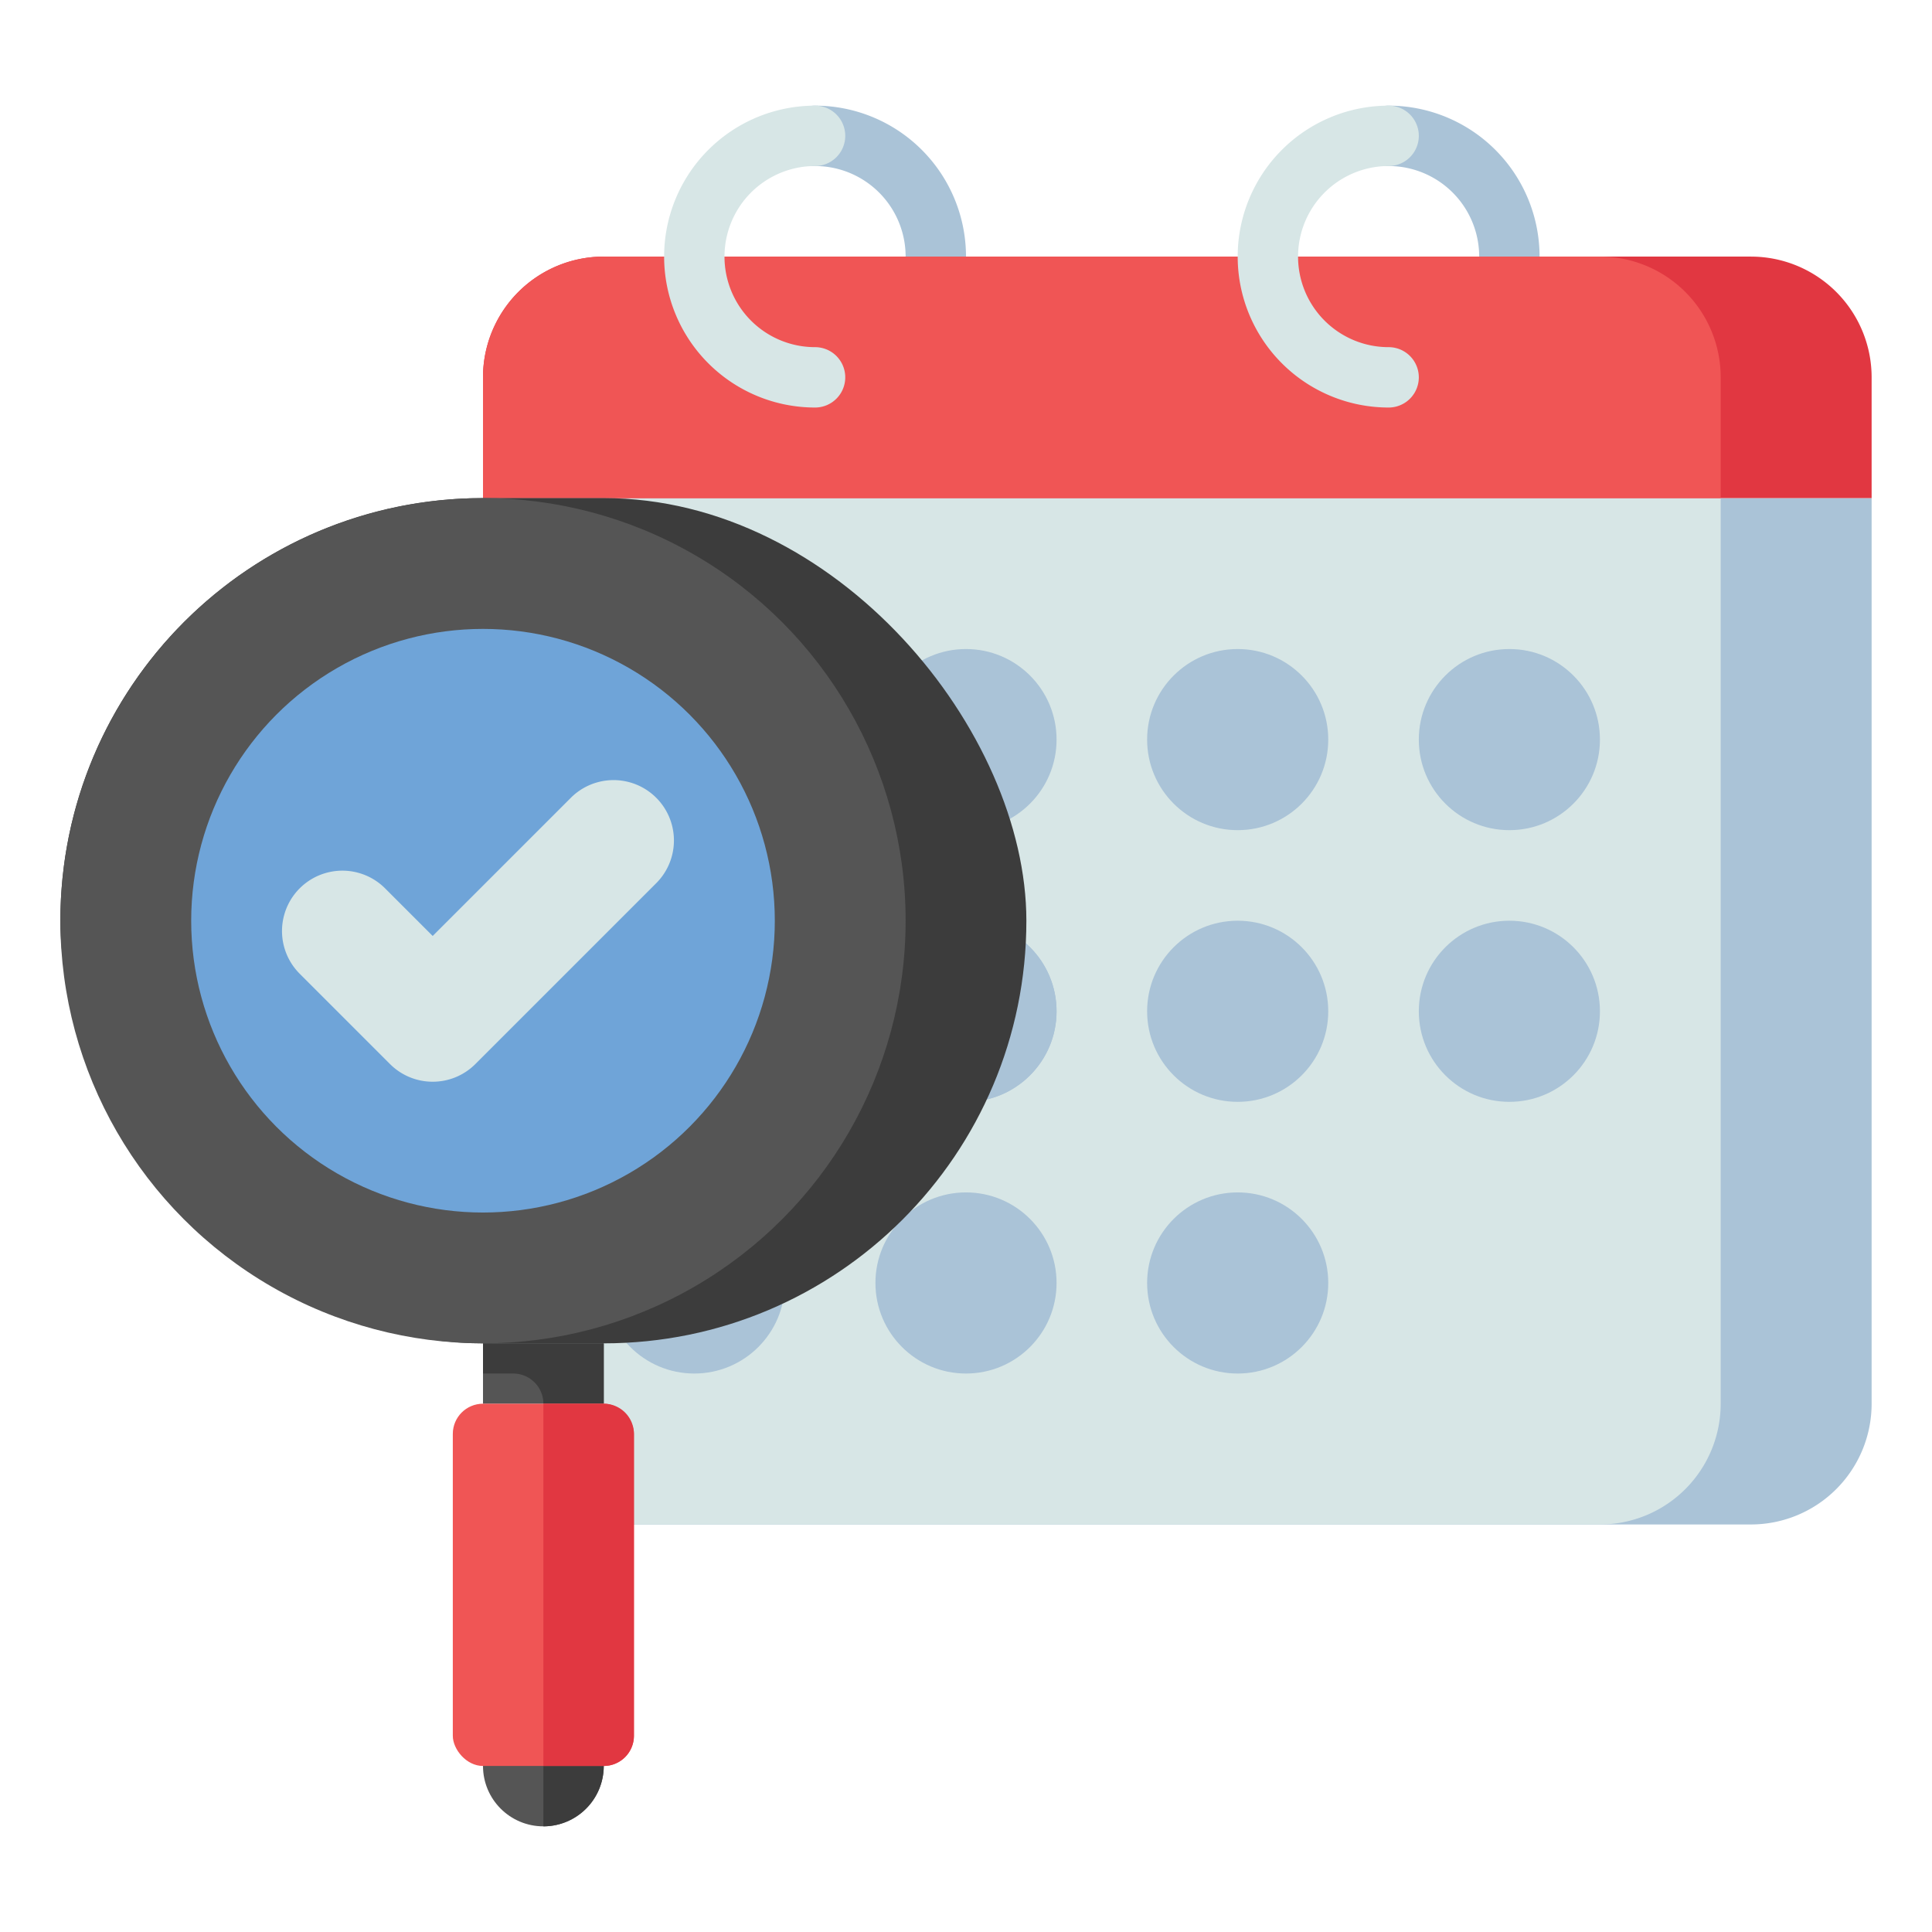 <svg xmlns="http://www.w3.org/2000/svg" viewBox="0 0 512 512"><title>70 Rage Room Icons - Expanded</title><path d="M368,108a8,8,0,0,1,0-16,24,24,0,0,0,0-48,8,8,0,0,1,0-16,40,40,0,0,1,0,80Z" fill="#aac3d7"/><path d="M216,108a8,8,0,0,1,0-16,24,24,0,0,0,0-48,8,8,0,0,1,0-16,40,40,0,0,1,0,80Z" fill="#aac3d7"/><path d="M128,132H496a0,0,0,0,1,0,0V372a32,32,0,0,1-32,32H160a32,32,0,0,1-32-32V132A0,0,0,0,1,128,132Z" fill="#aac3d7"/><path d="M128,132H456a0,0,0,0,1,0,0V372a32,32,0,0,1-32,32H160a32,32,0,0,1-32-32V132A0,0,0,0,1,128,132Z" fill="#d7e6e6"/><path d="M160,68H464a32,32,0,0,1,32,32v32a0,0,0,0,1,0,0H128a0,0,0,0,1,0,0V100A32,32,0,0,1,160,68Z" fill="#e13741"/><path d="M160,68H424a32,32,0,0,1,32,32v32a0,0,0,0,1,0,0H128a0,0,0,0,1,0,0V100A32,32,0,0,1,160,68Z" fill="#f05555"/><path d="M216,108a40,40,0,0,1,0-80,8,8,0,0,1,0,16,24,24,0,0,0,0,48,8,8,0,0,1,0,16Z" fill="#d7e6e6"/><path d="M368,108a40,40,0,0,1,0-80,8,8,0,0,1,0,16,24,24,0,0,0,0,48,8,8,0,0,1,0,16Z" fill="#d7e6e6"/><circle cx="256" cy="196" r="24" fill="#aac3d7"/><circle cx="328" cy="196" r="24" fill="#aac3d7"/><circle cx="400" cy="196" r="24" fill="#aac3d7"/><circle cx="184" cy="268" r="24" fill="#aac3d7"/><circle cx="256" cy="268" r="24" fill="#aac3d7"/><circle cx="328" cy="268" r="24" fill="#aac3d7"/><circle cx="400" cy="268" r="24" fill="#aac3d7"/><circle cx="184" cy="340" r="24" fill="#aac3d7"/><circle cx="256" cy="340" r="24" fill="#aac3d7"/><circle cx="328" cy="340" r="24" fill="#aac3d7"/><circle cx="184" cy="268" r="24" fill="#aac3d7"/><circle cx="256" cy="268" r="24" fill="#aac3d7"/><circle cx="144" cy="468" r="16" fill="#555"/><path d="M144,452v32a16,16,0,0,0,0-32Z" fill="#3c3c3c"/><rect x="16" y="132" width="256" height="224" rx="112" ry="112" fill="#3c3c3c"/><circle cx="128" cy="244" r="112" fill="#555"/><circle cx="128" cy="244" r="77.333" fill="#6fa4d8"/><path d="M114.667,286.667a15.947,15.947,0,0,1-11.314-4.687l-24-24a16,16,0,0,1,22.627-22.627l12.687,12.686,36.686-36.686A16,16,0,0,1,173.98,233.98l-48,48A15.947,15.947,0,0,1,114.667,286.667Z" fill="#d7e6e6"/><rect x="128" y="356" width="32" height="16" fill="#555"/><path d="M128,356v8h8a8,8,0,0,1,8,8h16V356Z" fill="#3c3c3c"/><rect x="120" y="372" width="48" height="96" rx="8" ry="8" fill="#f05555"/><path d="M144,372h16a8,8,0,0,1,8,8v80a8,8,0,0,1-8,8H144a0,0,0,0,1,0,0V372A0,0,0,0,1,144,372Z" fill="#e13741"/></svg>